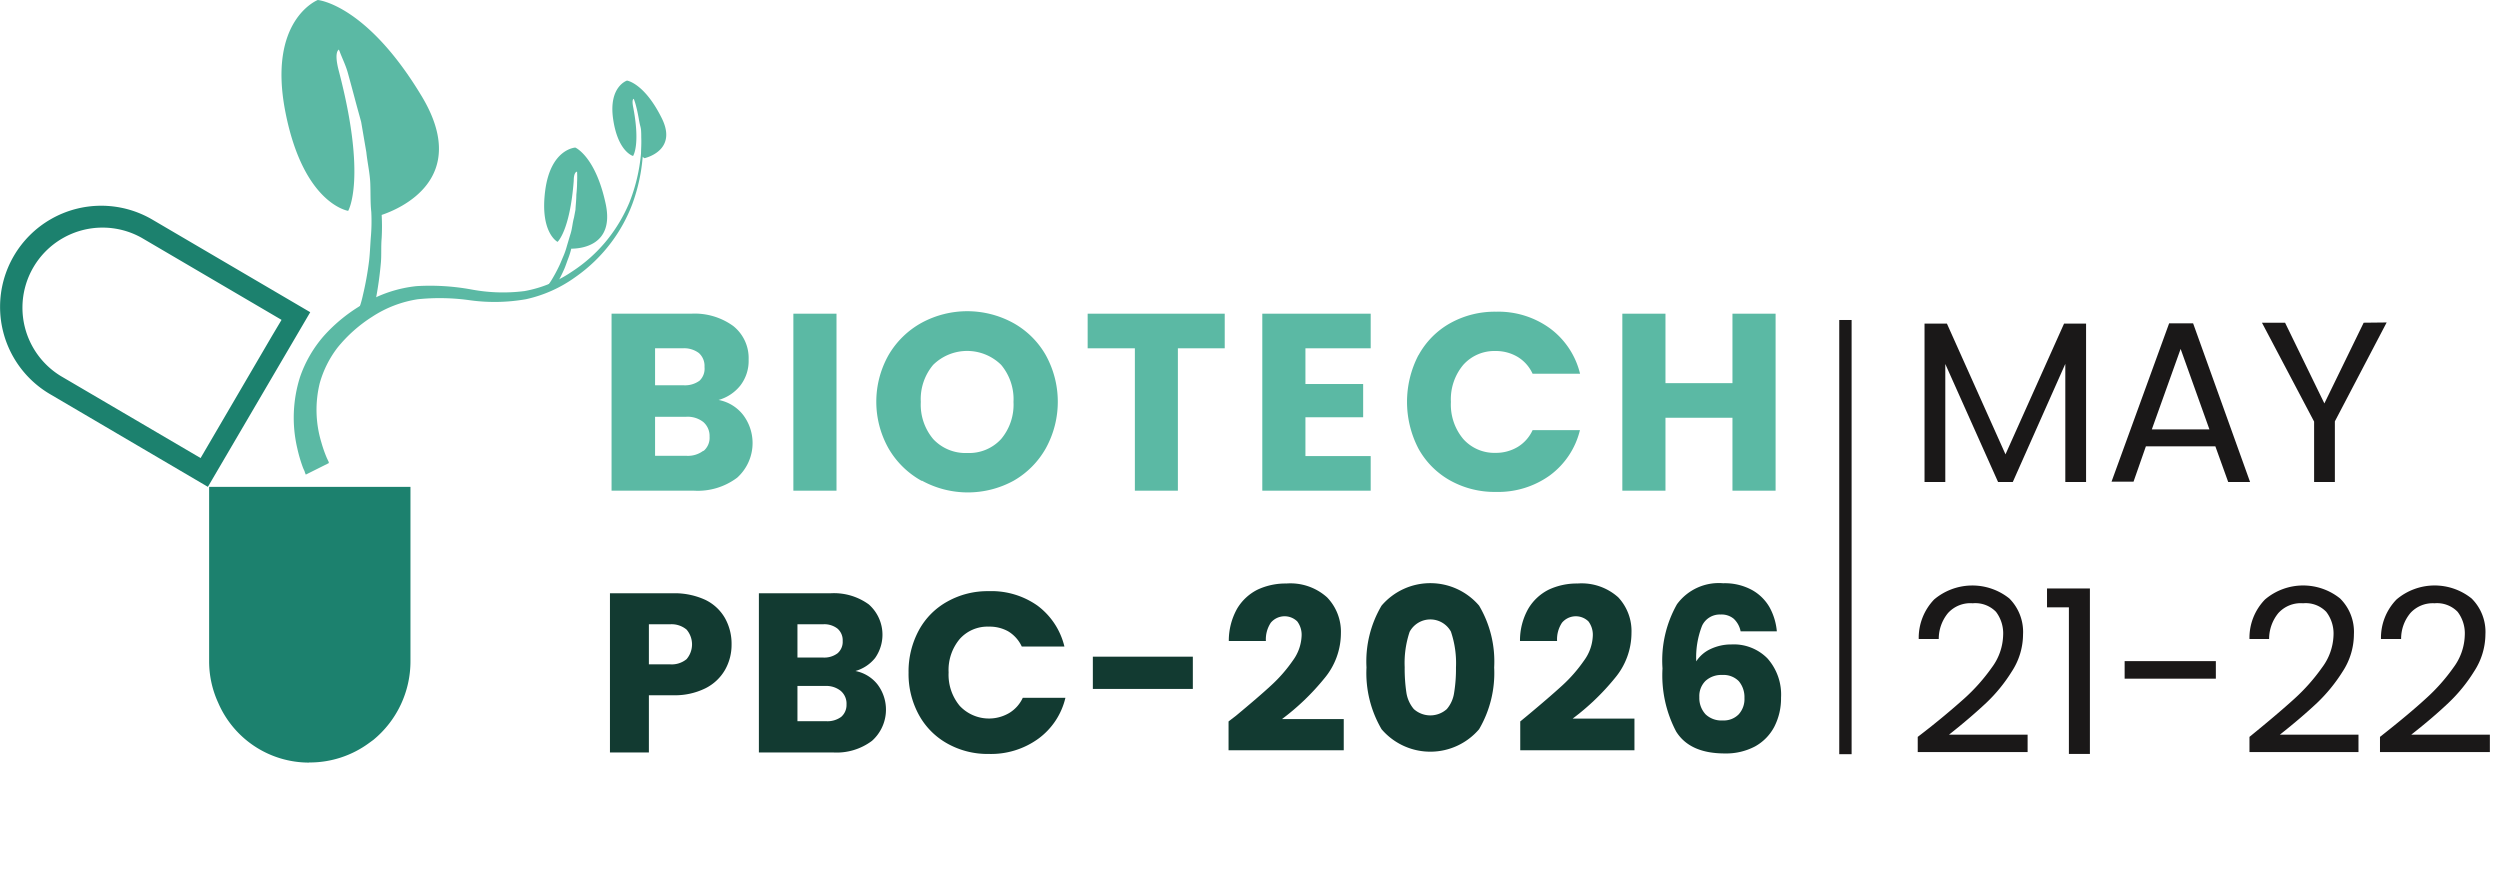 <svg id="Layer_1" data-name="Layer 1" xmlns="http://www.w3.org/2000/svg" viewBox="0 0 202.27 72.03"><defs><style>.cls-1{fill:#1c816e;}.cls-2{fill:#5bb9a4;}.cls-3{fill:#123a31;}.cls-4{fill:#1a1818;}</style></defs><path class="cls-1" d="M12.33,17.77A8.18,8.18,0,1,0,4.05,31.89l12.77,7.5L25.1,25.26Zm3.9,19.29L4.91,30.42a6.48,6.48,0,0,1,6.55-11.18l11.32,6.64L22,27.19Z"/><path class="cls-1" d="M25,61.69h.06a8.09,8.09,0,0,0,4.78-1.56l.37-.27a8.23,8.23,0,0,0,3-6.36V39.39H16.92V53.51a8,8,0,0,0,.73,3.34A8,8,0,0,0,25,61.7Z"/><path class="cls-2" d="M24.74,38.4a1.37,1.37,0,0,0-.07-.16c0-.09-.09-.23-.16-.41a11.87,11.87,0,0,1-.46-1.57,10.88,10.88,0,0,1,.22-5.74,10,10,0,0,1,1.93-3.34,12.91,12.91,0,0,1,3.26-2.62,10.39,10.39,0,0,1,4.24-1.41,18.55,18.55,0,0,1,4.49.28,13.83,13.83,0,0,0,4.25.12A9.9,9.9,0,0,0,46.24,22a12.2,12.2,0,0,0,2.9-2.61,12.58,12.58,0,0,0,1.78-3,14.23,14.23,0,0,0,1-5.17,13.93,13.93,0,0,0-.06-1.49c0-.34,0-.53,0-.53s0,.19.07.53.08.84.11,1.49a14.33,14.33,0,0,1-.87,5.26,12.51,12.51,0,0,1-1.72,3.14,12.68,12.68,0,0,1-2.9,2.8,10.75,10.75,0,0,1-4,1.79,14.64,14.64,0,0,1-4.48.09,17.48,17.48,0,0,0-4.26-.09,9.3,9.3,0,0,0-3.7,1.42,11.64,11.64,0,0,0-2.79,2.48A8.47,8.47,0,0,0,25.87,31,9.05,9.05,0,0,0,26,35.79a10.25,10.25,0,0,0,.45,1.28c.07.14.11.24.15.31l0,.09Z"/><path class="cls-2" d="M30.42,24.14a29.5,29.5,0,0,0,.4-2.93c.05-.6,0-1.26.06-1.95a16.93,16.93,0,0,0,0-1.87c1.49-.5,7.2-2.92,3.29-9.52C29.67.33,25.71,0,25.71,0s-4.08,1.6-2.62,9.06,5.08,8,5.08,8,1.53-2.57-.75-11.29c-.36-1.36-.13-1.68,0-1.76a.61.61,0,0,0,.05.12c.2.56.5,1.13.68,1.79s.37,1.35.56,2.07.34,1.24.51,1.87l.42,2.46c.09.86.29,1.7.32,2.55s0,1.54.08,2.28A14.8,14.8,0,0,1,30,19.23c-.05.67-.07,1.31-.14,1.89a25.38,25.38,0,0,1-.5,2.77,8.4,8.4,0,0,1-.28,1l1.05.31A8.62,8.62,0,0,0,30.42,24.14Z"/><path class="cls-2" d="M45.06,22.94a11.71,11.71,0,0,0,.6-1.19c.11-.26.2-.54.31-.83a6.24,6.24,0,0,0,.25-.8c.71,0,3.5-.21,2.79-3.6-.82-3.87-2.46-4.58-2.46-4.58s-2,.09-2.44,3.49,1,4.14,1,4.14,1-.88,1.31-4.94c0-.63.19-.74.27-.74s0,0,0,0a8.05,8.05,0,0,1,0,.87q0,.46-.06,1c0,.4-.05.8-.07,1.21l-.12.64c-.12.42-.14.86-.27,1.28s-.2.67-.3,1a6.09,6.09,0,0,1-.32.91c-.12.28-.22.54-.34.78a12.18,12.18,0,0,1-.61,1.12c-.16.25-.27.4-.27.4l.4.28A4.85,4.85,0,0,0,45.06,22.94Z"/><path class="cls-2" d="M51.89,12.63c0-.17,0-.34,0-.51a9.21,9.21,0,0,0,0-1c0-.3,0-.6-.08-.9s-.11-.53-.16-.79-.1-.51-.16-.74A5.54,5.54,0,0,0,51.28,8l0,0c-.07,0-.15.13-.06.62.61,3.12,0,4,0,4S50,12.3,49.61,9.65s1.12-3.13,1.12-3.13,1.39.2,2.79,3c1.23,2.41-.83,3.14-1.37,3.28Z"/><path class="cls-2" d="M60.14,33.59a3.77,3.77,0,0,1-.5,5.06,5.3,5.3,0,0,1-3.5,1.05H49.48V25.38h6.44a5.31,5.31,0,0,1,3.41,1,3.32,3.32,0,0,1,1.24,2.71,3.26,3.26,0,0,1-.67,2.1,3.44,3.44,0,0,1-1.76,1.17A3.3,3.3,0,0,1,60.14,33.59ZM53,31.17h2.28a2,2,0,0,0,1.32-.37A1.34,1.34,0,0,0,57,29.69a1.39,1.39,0,0,0-.46-1.13,2,2,0,0,0-1.32-.38H53Zm3.93,5.31a1.39,1.39,0,0,0,.48-1.15,1.49,1.49,0,0,0-.5-1.18,2.05,2.05,0,0,0-1.38-.43H53v3.16h2.57A2.06,2.06,0,0,0,56.89,36.48Z"/><path class="cls-2" d="M67.68,25.38V39.7H64.19V25.38Z"/><path class="cls-2" d="M74.56,38.9a7,7,0,0,1-2.67-2.62,7.69,7.69,0,0,1,0-7.55,7,7,0,0,1,2.67-2.61,7.75,7.75,0,0,1,7.4,0,6.85,6.85,0,0,1,2.65,2.61,7.8,7.8,0,0,1,0,7.55A6.94,6.94,0,0,1,82,38.9a7.73,7.73,0,0,1-7.39,0ZM81,35.52a4.32,4.32,0,0,0,1-3,4.33,4.33,0,0,0-1-3,3.92,3.92,0,0,0-5.5,0,4.31,4.31,0,0,0-1,3,4.33,4.33,0,0,0,1,3,3.56,3.56,0,0,0,2.76,1.13A3.5,3.5,0,0,0,81,35.52Z"/><path class="cls-2" d="M99.09,25.38v2.8H95.3V39.7H91.82V28.18H88v-2.8Z"/><path class="cls-2" d="M105.62,28.18v2.89h4.67v2.69h-4.67V36.9h5.28v2.8h-8.77V25.38h8.77v2.8Z"/><path class="cls-2" d="M114.77,28.74a6.57,6.57,0,0,1,2.56-2.59,7.39,7.39,0,0,1,3.72-.93,7.09,7.09,0,0,1,4.36,1.35,6.45,6.45,0,0,1,2.43,3.67H124a3.08,3.08,0,0,0-1.22-1.37A3.43,3.43,0,0,0,121,28.4a3.37,3.37,0,0,0-2.61,1.12,4.33,4.33,0,0,0-1,3,4.33,4.33,0,0,0,1,3A3.37,3.37,0,0,0,121,36.64a3.43,3.43,0,0,0,1.78-.47A3.08,3.08,0,0,0,124,34.8h3.83a6.43,6.43,0,0,1-2.43,3.66,7.15,7.15,0,0,1-4.36,1.34,7.39,7.39,0,0,1-3.72-.93,6.61,6.61,0,0,1-2.56-2.58,8.2,8.2,0,0,1,0-7.55Z"/><path class="cls-2" d="M143.66,25.38V39.7h-3.49V33.8h-5.42v5.9h-3.49V25.38h3.49V31h5.42V25.38Z"/><path class="cls-3" d="M58.67,54.18a3.77,3.77,0,0,1-1.58,1.5,5.56,5.56,0,0,1-2.65.57H52.5v4.63H49.35V48h5.09a5.94,5.94,0,0,1,2.62.53A3.67,3.67,0,0,1,58.65,50a4.24,4.24,0,0,1,.54,2.15A4.09,4.09,0,0,1,58.67,54.18Zm-3.12-.85a1.84,1.84,0,0,0,0-2.39,1.89,1.89,0,0,0-1.34-.43H52.5v3.24h1.71A1.89,1.89,0,0,0,55.55,53.33Z"/><path class="cls-3" d="M71,55.38a3.38,3.38,0,0,1-.45,4.56,4.76,4.76,0,0,1-3.15.94h-6V48h5.81a4.79,4.79,0,0,1,3.08.9,3.27,3.27,0,0,1,.51,4.34,3.15,3.15,0,0,1-1.59,1.05A3,3,0,0,1,71,55.38ZM64.52,53.2h2.06a1.79,1.79,0,0,0,1.18-.34,1.22,1.22,0,0,0,.42-1,1.24,1.24,0,0,0-.42-1,1.73,1.73,0,0,0-1.18-.35H64.52ZM68.06,58a1.27,1.27,0,0,0,.43-1A1.35,1.35,0,0,0,68,55.88a1.87,1.87,0,0,0-1.24-.38H64.52v2.85h2.32A1.87,1.87,0,0,0,68.06,58Z"/><path class="cls-3" d="M74.34,51a5.82,5.82,0,0,1,2.31-2.33A6.64,6.64,0,0,1,80,47.83,6.45,6.45,0,0,1,83.94,49a5.81,5.81,0,0,1,2.18,3.31H82.67a2.81,2.81,0,0,0-1.1-1.23A3.09,3.09,0,0,0,80,50.7a3,3,0,0,0-2.35,1,3.9,3.9,0,0,0-.9,2.7,3.94,3.94,0,0,0,.9,2.71,3.24,3.24,0,0,0,4,.58,2.81,2.81,0,0,0,1.1-1.23h3.45a5.72,5.72,0,0,1-2.18,3.3A6.52,6.52,0,0,1,80,61a6.64,6.64,0,0,1-3.35-.84,5.88,5.88,0,0,1-2.31-2.33,6.88,6.88,0,0,1-.83-3.4A7,7,0,0,1,74.34,51Z"/><path class="cls-3" d="M96.51,53.13v2.61H88.42V53.13Z"/><path class="cls-3" d="M100,57.91c1.2-1,2.15-1.81,2.84-2.45a11.89,11.89,0,0,0,1.75-2,3.62,3.62,0,0,0,.72-2,1.8,1.8,0,0,0-.35-1.18,1.46,1.46,0,0,0-2.14.1,2.44,2.44,0,0,0-.4,1.48h-3a5.3,5.3,0,0,1,.67-2.61,4,4,0,0,1,1.67-1.55,5.35,5.35,0,0,1,2.31-.49,4.44,4.44,0,0,1,3.3,1.12,4,4,0,0,1,1.12,2.92,5.71,5.71,0,0,1-1.35,3.65,19.25,19.25,0,0,1-3.42,3.28h5V60.7H99.4V58.37Z"/><path class="cls-3" d="M111.78,49a5.19,5.19,0,0,1,7.89,0,8.86,8.86,0,0,1,1.22,5,9,9,0,0,1-1.22,5,5.19,5.19,0,0,1-7.89,0,9,9,0,0,1-1.22-5A8.86,8.86,0,0,1,111.78,49Zm5.62,2.12a1.9,1.9,0,0,0-3.35,0,7.94,7.94,0,0,0-.4,2.86,13.09,13.09,0,0,0,.14,2.07,2.69,2.69,0,0,0,.6,1.32,2,2,0,0,0,2.67,0,2.59,2.59,0,0,0,.59-1.32A11.87,11.87,0,0,0,117.8,54,7.94,7.94,0,0,0,117.4,51.13Z"/><path class="cls-3" d="M123.56,57.91c1.2-1,2.14-1.81,2.84-2.45a11.89,11.89,0,0,0,1.75-2,3.62,3.62,0,0,0,.72-2,1.8,1.8,0,0,0-.35-1.18,1.46,1.46,0,0,0-2.14.1,2.44,2.44,0,0,0-.4,1.48h-3a5.2,5.2,0,0,1,.67-2.61,4,4,0,0,1,1.67-1.55,5.35,5.35,0,0,1,2.31-.49,4.44,4.44,0,0,1,3.3,1.12A4,4,0,0,1,132,51.21a5.7,5.7,0,0,1-1.34,3.65,19.25,19.25,0,0,1-3.42,3.28h5V60.7H123V58.37Z"/><path class="cls-3" d="M140.27,50.06a1.54,1.54,0,0,0-1.05-.34,1.58,1.58,0,0,0-1.51.91,7,7,0,0,0-.47,2.88,2.74,2.74,0,0,1,1.16-1,3.91,3.91,0,0,1,1.69-.37A3.82,3.82,0,0,1,143,53.27a4.4,4.4,0,0,1,1.1,3.18,5,5,0,0,1-.55,2.36A3.88,3.88,0,0,1,142,60.39a5,5,0,0,1-2.45.57c-1.89,0-3.2-.59-3.94-1.78a9.76,9.76,0,0,1-1.1-5.1,9.22,9.22,0,0,1,1.17-5.19,4.19,4.19,0,0,1,3.74-1.7,4.6,4.6,0,0,1,2.32.54,3.71,3.71,0,0,1,1.44,1.42,4.93,4.93,0,0,1,.58,1.93h-2.93A1.89,1.89,0,0,0,140.27,50.06Zm-2.25,5a1.72,1.72,0,0,0-.53,1.34A1.94,1.94,0,0,0,138,57.8a1.86,1.86,0,0,0,1.39.49,1.69,1.69,0,0,0,1.28-.49,1.83,1.83,0,0,0,.47-1.33,2,2,0,0,0-.46-1.36,1.73,1.73,0,0,0-1.33-.5A1.9,1.9,0,0,0,138,55.08Z"/><path class="cls-4" d="M168.78,26.18V39H167.1V29.44L162.85,39h-1.19l-4.27-9.55V39h-1.68V26.18h1.81l4.74,10.58L167,26.18Z"/><path class="cls-4" d="M179.24,36.11h-5.62l-1,2.86h-1.78l4.66-12.81h1.94L182.05,39h-1.77Zm-.48-1.37-2.33-6.51-2.33,6.51Z"/><path class="cls-4" d="M193.1,26.09l-4.19,8V39h-1.68V34.11l-4.22-8h1.87l3.18,6.53,3.18-6.53Z"/><path class="cls-4" d="M158.91,56.53A15,15,0,0,0,161.16,54a4.56,4.56,0,0,0,.91-2.6,2.88,2.88,0,0,0-.58-1.9,2.33,2.33,0,0,0-1.88-.69,2.44,2.44,0,0,0-2,.79,3.29,3.29,0,0,0-.75,2.1h-1.62a4.48,4.48,0,0,1,1.25-3.2,4.79,4.79,0,0,1,6.08-.08,3.83,3.83,0,0,1,1.11,2.91,5.52,5.52,0,0,1-.91,3,12.78,12.78,0,0,1-2.08,2.55c-.78.73-1.77,1.59-3,2.56h6.36v1.41h-8.89V59.62C156.8,58.37,158,57.34,158.91,56.53Z"/><path class="cls-4" d="M165.62,49.14V47.61h3.47V61h-1.7V49.14Z"/><path class="cls-4" d="M179.28,53.49v1.42H171.9V53.49Z"/><path class="cls-4" d="M185.64,56.53A15.35,15.35,0,0,0,187.88,54a4.58,4.58,0,0,0,.92-2.6,2.88,2.88,0,0,0-.59-1.9,2.3,2.3,0,0,0-1.87-.69,2.44,2.44,0,0,0-2,.79,3.29,3.29,0,0,0-.75,2.1H182a4.44,4.44,0,0,1,1.26-3.2,4.77,4.77,0,0,1,6.07-.08,3.8,3.8,0,0,1,1.12,2.91,5.52,5.52,0,0,1-.91,3,13.14,13.14,0,0,1-2.08,2.55c-.78.73-1.77,1.59-3,2.56h6.36v1.41H182V59.62Q184.3,57.75,185.64,56.53Z"/><path class="cls-4" d="M196.26,56.53A15,15,0,0,0,198.51,54a4.56,4.56,0,0,0,.91-2.6,2.88,2.88,0,0,0-.58-1.9,2.32,2.32,0,0,0-1.87-.69,2.44,2.44,0,0,0-1.95.79,3.24,3.24,0,0,0-.75,2.1h-1.63a4.44,4.44,0,0,1,1.26-3.2,4.77,4.77,0,0,1,6.07-.08,3.8,3.8,0,0,1,1.12,2.91,5.53,5.53,0,0,1-.92,3,12.78,12.78,0,0,1-2.08,2.55c-.77.73-1.76,1.59-3,2.56h6.36v1.41h-8.89V59.62C194.15,58.37,195.38,57.34,196.26,56.53Z"/><rect class="cls-4" x="148.81" y="25.89" width="1" height="35.13"/></svg>